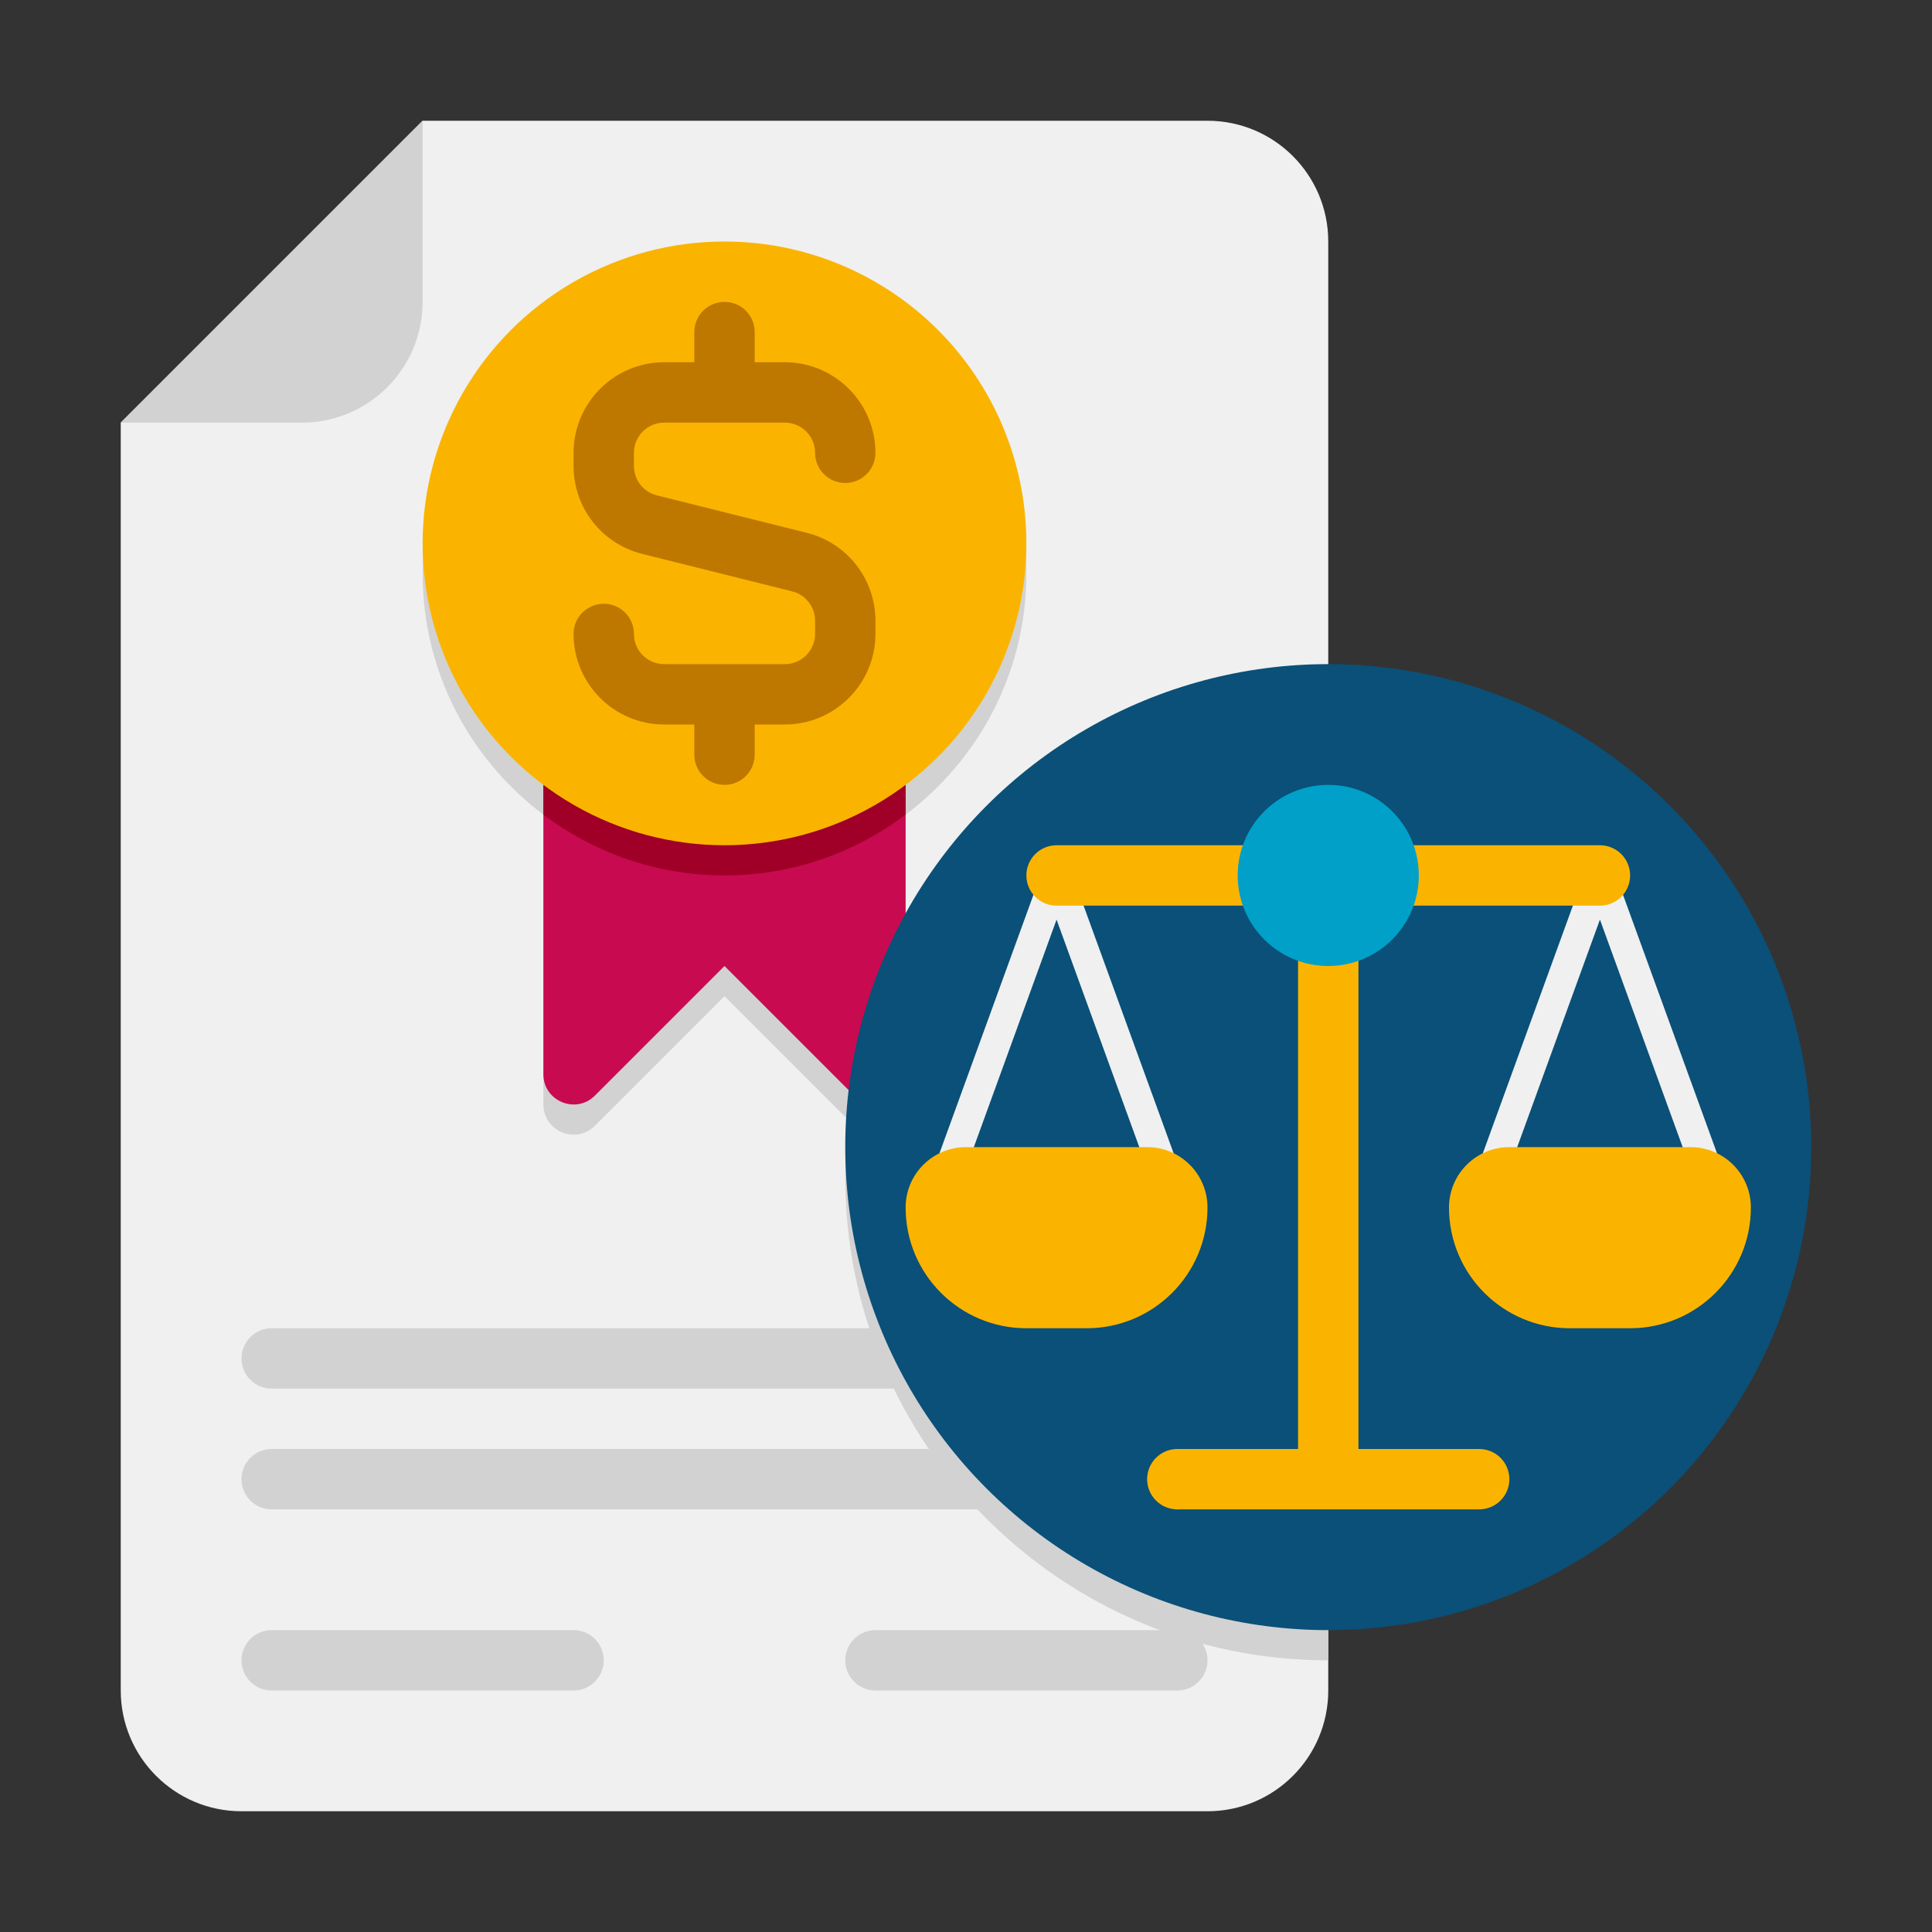 <svg enable-background="new 0 0 64 64" height="512" viewBox="0 0 64 64" width="512" xmlns="http://www.w3.org/2000/svg"><rect x="0" y="0" width="64" height="64" fill="#333333" stroke="none"/><g id="Icons"><g><g><path d="m40 4h-26l-10 10v42c0 2.209 1.791 4 4 4h32c2.209 0 4-1.791 4-4v-48c0-2.209-1.791-4-4-4z" fill="#f0f0f0"/></g><g><g><path d="m39 46h-30c-.552 0-1-.448-1-1 0-.552.448-1 1-1h30c.552 0 1 .448 1 1 0 .552-.448 1-1 1z" fill="#d2d2d2"/></g><g><path d="m39 50h-30c-.552 0-1-.448-1-1 0-.552.448-1 1-1h30c.552 0 1 .448 1 1 0 .552-.448 1-1 1z" fill="#d2d2d2"/></g><g><path d="m19 56h-10c-.552 0-1-.448-1-1 0-.552.448-1 1-1h10c.552 0 1 .448 1 1 0 .552-.448 1-1 1z" fill="#d2d2d2"/></g><g><path d="m39 56h-10c-.552 0-1-.448-1-1 0-.552.448-1 1-1h10c.552 0 1 .448 1 1 0 .552-.448 1-1 1z" fill="#d2d2d2"/></g></g><g><path d="m4 14h6c2.209 0 4-1.791 4-4v-6z" fill="#d2d2d2"/></g><g><g><path d="m34 19c0-5.523-4.477-10-10-10s-10 4.477-10 10c0 3.277 1.583 6.176 4.018 8h-.018v9.586c0 .891 1.077 1.337 1.707.707l4.293-4.293 4.293 4.293c.63.63 1.707.184 1.707-.707v-9.586h-.018c2.435-1.824 4.018-4.723 4.018-8z" fill="#d2d2d2"/></g><g><path d="m30 26h-12v9.586c0 .891 1.077 1.337 1.707.707l4.293-4.293 4.293 4.293c.63.63 1.707.184 1.707-.707z" fill="#c80a50"/></g><g><g><path d="m18 26.986c1.673 1.259 3.746 2.014 6 2.014s4.327-.755 6-2.014v-.986h-12z" fill="#a00028"/></g><g><circle cx="24" cy="18" fill="#fab400" r="10"/></g><path d="m26.728 17.651-4.97-1.242c-.446-.112-.758-.511-.758-.971v-.438c0-.552.449-1 1-1h4c.551 0 1 .448 1 1 0 .553.448 1 1 1s1-.447 1-1c0-1.654-1.346-3-3-3h-1v-1c0-.553-.448-1-1-1s-1 .447-1 1v1h-1c-1.654 0-3 1.346-3 3v.438c0 1.379.935 2.576 2.272 2.91l4.97 1.242c.446.113.758.512.758.972v.438c0 .552-.449 1-1 1h-4c-.551 0-1-.448-1-1 0-.553-.448-1-1-1s-1 .447-1 1c0 1.654 1.346 3 3 3h1v1c0 .553.448 1 1 1s1-.447 1-1v-1h1c1.654 0 3-1.346 3-3v-.438c0-1.379-.935-2.577-2.272-2.911z" fill="#be7800"/></g></g><g><path d="m28 39c0 8.837 7.163 16 16 16v-32c-8.837 0-16 7.163-16 16z" fill="#d2d2d2"/></g><g><circle cx="44" cy="38" fill="#0a5078" r="16"/></g><g><g><path d="m39 40.5c-.204 0-.396-.126-.47-.329l-3.53-9.708-3.53 9.708c-.094.26-.38.394-.641.299-.259-.094-.394-.381-.299-.641l4-11c.143-.395.797-.395.939 0l4 11c.095.26-.039.547-.299.641-.056.02-.113.03-.17.03z" fill="#f0f0f0"/></g><g><path d="m57 40.5c-.204 0-.396-.126-.47-.329l-3.53-9.708-3.53 9.708c-.094.26-.38.394-.641.299-.26-.094-.394-.381-.299-.641l4-11c.143-.395.797-.395.939 0l4 11c.095.26-.039.547-.299.641-.056.02-.113.03-.17.03z" fill="#f0f0f0"/></g><g><path d="m43 30h2v18h-2z" fill="#fab400"/></g><g><path d="m53 28h-18c-.552 0-1 .448-1 1 0 .552.448 1 1 1h18c.552 0 1-.448 1-1 0-.552-.448-1-1-1z" fill="#fab400"/></g><g><circle cx="44" cy="29" fill="#00a0c8" r="3"/></g><g><path d="m36 44h-2c-2.209 0-4-1.791-4-4 0-1.105.895-2 2-2h6c1.105 0 2 .895 2 2 0 2.209-1.791 4-4 4z" fill="#fab400"/></g><g><path d="m54 44h-2c-2.209 0-4-1.791-4-4 0-1.105.895-2 2-2h6c1.105 0 2 .895 2 2 0 2.209-1.791 4-4 4z" fill="#fab400"/></g><g><path d="m49 50h-10c-.552 0-1-.448-1-1 0-.552.448-1 1-1h10c.552 0 1 .448 1 1 0 .552-.448 1-1 1z" fill="#fab400"/></g></g></g></g></svg>